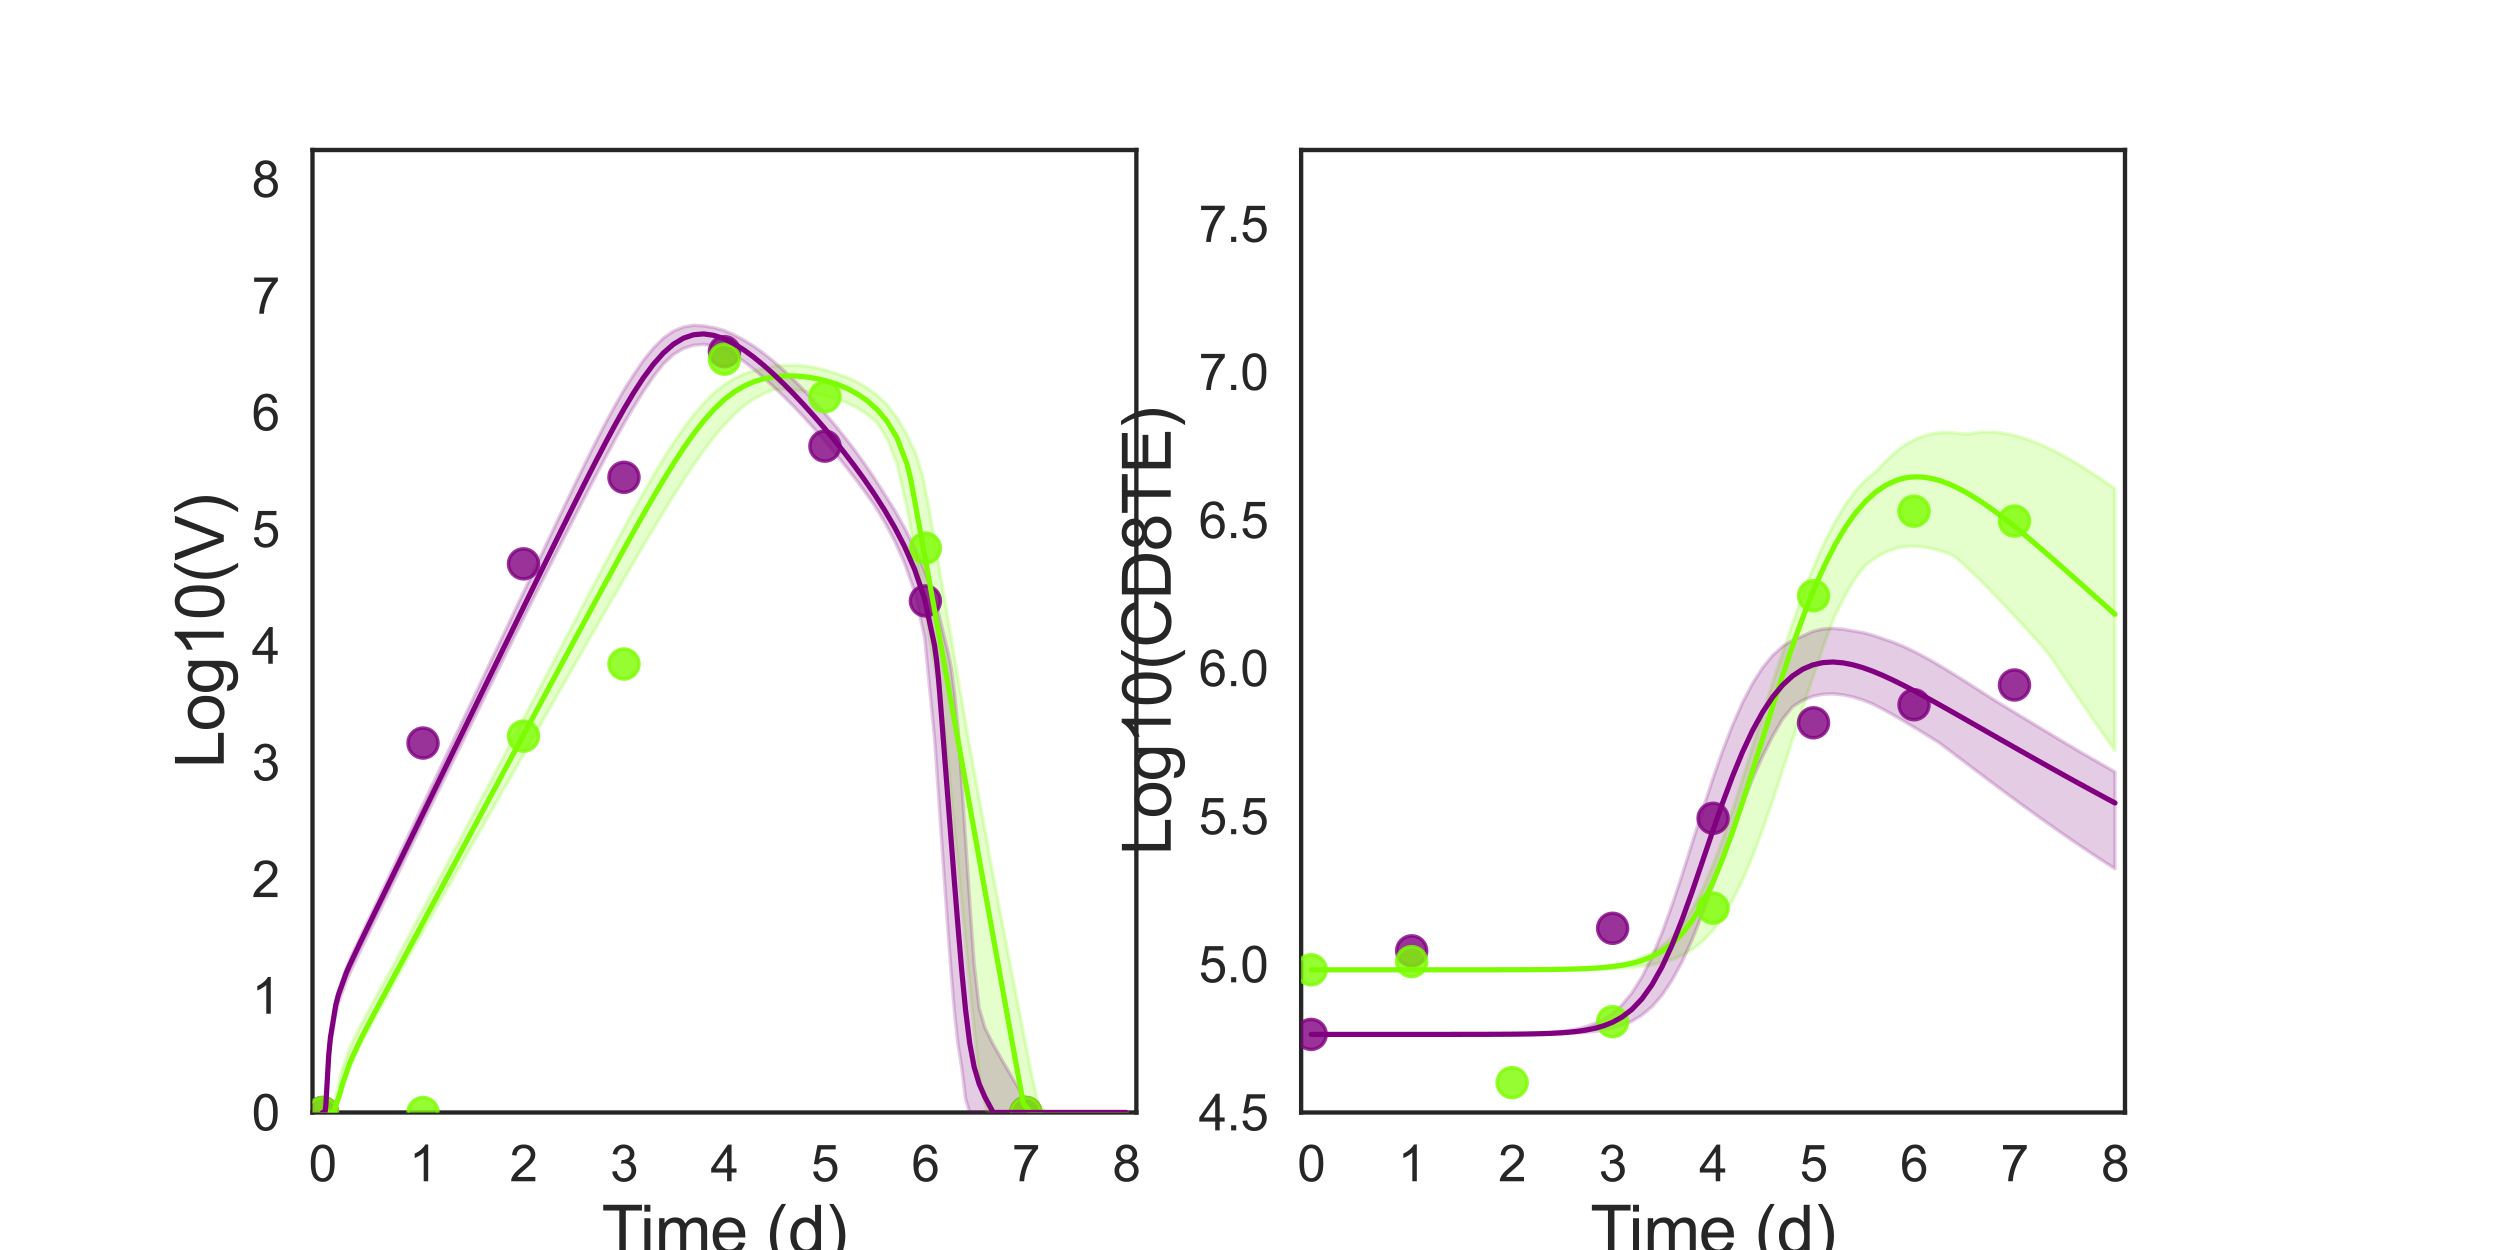 <?xml version="1.0" encoding="utf-8" standalone="no"?>
<!DOCTYPE svg PUBLIC "-//W3C//DTD SVG 1.1//EN"
  "http://www.w3.org/Graphics/SVG/1.1/DTD/svg11.dtd">
<svg xmlns:xlink="http://www.w3.org/1999/xlink" width="720pt" height="360pt" viewBox="0 0 720 360" xmlns="http://www.w3.org/2000/svg" version="1.1">
 <defs>
  <style type="text/css">*{stroke-linejoin: round; stroke-linecap: butt}</style>
 </defs>
 <g id="figure_1">
  <g id="patch_1">
   <path d="M 0 360 
L 720 360 
L 720 0 
L 0 0 
z
" style="fill: #ffffff"/>
  </g>
  <g id="axes_1">
   <g id="patch_2">
    <path d="M 90 320.4 
L 327.273 320.4 
L 327.273 43.2 
L 90 43.2 
z
" style="fill: #ffffff"/>
   </g>
   <g id="matplotlib.axis_1">
    <g id="xtick_1">
     <g id="text_1">
      <!-- 0 -->
      <g style="fill: #262626" transform="translate(88.89 340.207) scale(0.144 -0.144)">
       <defs>
        <path id="ArialMT-30" d="M 266 2259 
Q 266 3072 433 3567 
Q 600 4063 929 4331 
Q 1259 4600 1759 4600 
Q 2128 4600 2406 4451 
Q 2684 4303 2865 4023 
Q 3047 3744 3150 3342 
Q 3253 2941 3253 2259 
Q 3253 1453 3087 958 
Q 2922 463 2592 192 
Q 2263 -78 1759 -78 
Q 1097 -78 719 397 
Q 266 969 266 2259 
z
M 844 2259 
Q 844 1131 1108 757 
Q 1372 384 1759 384 
Q 2147 384 2411 759 
Q 2675 1134 2675 2259 
Q 2675 3391 2411 3762 
Q 2147 4134 1753 4134 
Q 1366 4134 1134 3806 
Q 844 3388 844 2259 
z
" transform="scale(0.016)"/>
       </defs>
       <use xlink:href="#ArialMT-30"/>
      </g>
     </g>
    </g>
    <g id="xtick_2">
     <g id="text_2">
      <!-- 1 -->
      <g style="fill: #262626" transform="translate(117.825 340.207) scale(0.144 -0.144)">
       <defs>
        <path id="ArialMT-31" d="M 2384 0 
L 1822 0 
L 1822 3584 
Q 1619 3391 1289 3197 
Q 959 3003 697 2906 
L 697 3450 
Q 1169 3672 1522 3987 
Q 1875 4303 2022 4600 
L 2384 4600 
L 2384 0 
z
" transform="scale(0.016)"/>
       </defs>
       <use xlink:href="#ArialMT-31"/>
      </g>
     </g>
    </g>
    <g id="xtick_3">
     <g id="text_3">
      <!-- 2 -->
      <g style="fill: #262626" transform="translate(146.761 340.207) scale(0.144 -0.144)">
       <defs>
        <path id="ArialMT-32" d="M 3222 541 
L 3222 0 
L 194 0 
Q 188 203 259 391 
Q 375 700 629 1000 
Q 884 1300 1366 1694 
Q 2113 2306 2375 2664 
Q 2638 3022 2638 3341 
Q 2638 3675 2398 3904 
Q 2159 4134 1775 4134 
Q 1369 4134 1125 3890 
Q 881 3647 878 3216 
L 300 3275 
Q 359 3922 746 4261 
Q 1134 4600 1788 4600 
Q 2447 4600 2831 4234 
Q 3216 3869 3216 3328 
Q 3216 3053 3103 2787 
Q 2991 2522 2730 2228 
Q 2469 1934 1863 1422 
Q 1356 997 1212 845 
Q 1069 694 975 541 
L 3222 541 
z
" transform="scale(0.016)"/>
       </defs>
       <use xlink:href="#ArialMT-32"/>
      </g>
     </g>
    </g>
    <g id="xtick_4">
     <g id="text_4">
      <!-- 3 -->
      <g style="fill: #262626" transform="translate(175.697 340.207) scale(0.144 -0.144)">
       <defs>
        <path id="ArialMT-33" d="M 269 1209 
L 831 1284 
Q 928 806 1161 595 
Q 1394 384 1728 384 
Q 2125 384 2398 659 
Q 2672 934 2672 1341 
Q 2672 1728 2419 1979 
Q 2166 2231 1775 2231 
Q 1616 2231 1378 2169 
L 1441 2663 
Q 1497 2656 1531 2656 
Q 1891 2656 2178 2843 
Q 2466 3031 2466 3422 
Q 2466 3731 2256 3934 
Q 2047 4138 1716 4138 
Q 1388 4138 1169 3931 
Q 950 3725 888 3313 
L 325 3413 
Q 428 3978 793 4289 
Q 1159 4600 1703 4600 
Q 2078 4600 2393 4439 
Q 2709 4278 2876 4000 
Q 3044 3722 3044 3409 
Q 3044 3113 2884 2869 
Q 2725 2625 2413 2481 
Q 2819 2388 3044 2092 
Q 3269 1797 3269 1353 
Q 3269 753 2831 336 
Q 2394 -81 1725 -81 
Q 1122 -81 723 278 
Q 325 638 269 1209 
z
" transform="scale(0.016)"/>
       </defs>
       <use xlink:href="#ArialMT-33"/>
      </g>
     </g>
    </g>
    <g id="xtick_5">
     <g id="text_5">
      <!-- 4 -->
      <g style="fill: #262626" transform="translate(204.632 340.207) scale(0.144 -0.144)">
       <defs>
        <path id="ArialMT-34" d="M 2069 0 
L 2069 1097 
L 81 1097 
L 81 1613 
L 2172 4581 
L 2631 4581 
L 2631 1613 
L 3250 1613 
L 3250 1097 
L 2631 1097 
L 2631 0 
L 2069 0 
z
M 2069 1613 
L 2069 3678 
L 634 1613 
L 2069 1613 
z
" transform="scale(0.016)"/>
       </defs>
       <use xlink:href="#ArialMT-34"/>
      </g>
     </g>
    </g>
    <g id="xtick_6">
     <g id="text_6">
      <!-- 5 -->
      <g style="fill: #262626" transform="translate(233.568 340.207) scale(0.144 -0.144)">
       <defs>
        <path id="ArialMT-35" d="M 266 1200 
L 856 1250 
Q 922 819 1161 601 
Q 1400 384 1738 384 
Q 2144 384 2425 690 
Q 2706 997 2706 1503 
Q 2706 1984 2436 2262 
Q 2166 2541 1728 2541 
Q 1456 2541 1237 2417 
Q 1019 2294 894 2097 
L 366 2166 
L 809 4519 
L 3088 4519 
L 3088 3981 
L 1259 3981 
L 1013 2750 
Q 1425 3038 1878 3038 
Q 2478 3038 2890 2622 
Q 3303 2206 3303 1553 
Q 3303 931 2941 478 
Q 2500 -78 1738 -78 
Q 1113 -78 717 272 
Q 322 622 266 1200 
z
" transform="scale(0.016)"/>
       </defs>
       <use xlink:href="#ArialMT-35"/>
      </g>
     </g>
    </g>
    <g id="xtick_7">
     <g id="text_7">
      <!-- 6 -->
      <g style="fill: #262626" transform="translate(262.504 340.207) scale(0.144 -0.144)">
       <defs>
        <path id="ArialMT-36" d="M 3184 3459 
L 2625 3416 
Q 2550 3747 2413 3897 
Q 2184 4138 1850 4138 
Q 1581 4138 1378 3988 
Q 1113 3794 959 3422 
Q 806 3050 800 2363 
Q 1003 2672 1297 2822 
Q 1591 2972 1913 2972 
Q 2475 2972 2870 2558 
Q 3266 2144 3266 1488 
Q 3266 1056 3080 686 
Q 2894 316 2569 119 
Q 2244 -78 1831 -78 
Q 1128 -78 684 439 
Q 241 956 241 2144 
Q 241 3472 731 4075 
Q 1159 4600 1884 4600 
Q 2425 4600 2770 4297 
Q 3116 3994 3184 3459 
z
M 888 1484 
Q 888 1194 1011 928 
Q 1134 663 1356 523 
Q 1578 384 1822 384 
Q 2178 384 2434 671 
Q 2691 959 2691 1453 
Q 2691 1928 2437 2201 
Q 2184 2475 1800 2475 
Q 1419 2475 1153 2201 
Q 888 1928 888 1484 
z
" transform="scale(0.016)"/>
       </defs>
       <use xlink:href="#ArialMT-36"/>
      </g>
     </g>
    </g>
    <g id="xtick_8">
     <g id="text_8">
      <!-- 7 -->
      <g style="fill: #262626" transform="translate(291.44 340.207) scale(0.144 -0.144)">
       <defs>
        <path id="ArialMT-37" d="M 303 3981 
L 303 4522 
L 3269 4522 
L 3269 4084 
Q 2831 3619 2401 2847 
Q 1972 2075 1738 1259 
Q 1569 684 1522 0 
L 944 0 
Q 953 541 1156 1306 
Q 1359 2072 1739 2783 
Q 2119 3494 2547 3981 
L 303 3981 
z
" transform="scale(0.016)"/>
       </defs>
       <use xlink:href="#ArialMT-37"/>
      </g>
     </g>
    </g>
    <g id="xtick_9">
     <g id="text_9">
      <!-- 8 -->
      <g style="fill: #262626" transform="translate(320.375 340.207) scale(0.144 -0.144)">
       <defs>
        <path id="ArialMT-38" d="M 1131 2484 
Q 781 2613 612 2850 
Q 444 3088 444 3419 
Q 444 3919 803 4259 
Q 1163 4600 1759 4600 
Q 2359 4600 2725 4251 
Q 3091 3903 3091 3403 
Q 3091 3084 2923 2848 
Q 2756 2613 2416 2484 
Q 2838 2347 3058 2040 
Q 3278 1734 3278 1309 
Q 3278 722 2862 322 
Q 2447 -78 1769 -78 
Q 1091 -78 675 323 
Q 259 725 259 1325 
Q 259 1772 486 2073 
Q 713 2375 1131 2484 
z
M 1019 3438 
Q 1019 3113 1228 2906 
Q 1438 2700 1772 2700 
Q 2097 2700 2305 2904 
Q 2513 3109 2513 3406 
Q 2513 3716 2298 3927 
Q 2084 4138 1766 4138 
Q 1444 4138 1231 3931 
Q 1019 3725 1019 3438 
z
M 838 1322 
Q 838 1081 952 856 
Q 1066 631 1291 507 
Q 1516 384 1775 384 
Q 2178 384 2440 643 
Q 2703 903 2703 1303 
Q 2703 1709 2433 1975 
Q 2163 2241 1756 2241 
Q 1359 2241 1098 1978 
Q 838 1716 838 1322 
z
" transform="scale(0.016)"/>
       </defs>
       <use xlink:href="#ArialMT-38"/>
      </g>
     </g>
    </g>
    <g id="text_10">
     <!-- Time (d) -->
     <g style="fill: #262626" transform="translate(173.266 361.046) scale(0.192 -0.192)">
      <defs>
       <path id="ArialMT-54" d="M 1659 0 
L 1659 4041 
L 150 4041 
L 150 4581 
L 3781 4581 
L 3781 4041 
L 2266 4041 
L 2266 0 
L 1659 0 
z
" transform="scale(0.016)"/>
       <path id="ArialMT-69" d="M 425 3934 
L 425 4581 
L 988 4581 
L 988 3934 
L 425 3934 
z
M 425 0 
L 425 3319 
L 988 3319 
L 988 0 
L 425 0 
z
" transform="scale(0.016)"/>
       <path id="ArialMT-6d" d="M 422 0 
L 422 3319 
L 925 3319 
L 925 2853 
Q 1081 3097 1340 3245 
Q 1600 3394 1931 3394 
Q 2300 3394 2536 3241 
Q 2772 3088 2869 2813 
Q 3263 3394 3894 3394 
Q 4388 3394 4653 3120 
Q 4919 2847 4919 2278 
L 4919 0 
L 4359 0 
L 4359 2091 
Q 4359 2428 4304 2576 
Q 4250 2725 4106 2815 
Q 3963 2906 3769 2906 
Q 3419 2906 3187 2673 
Q 2956 2441 2956 1928 
L 2956 0 
L 2394 0 
L 2394 2156 
Q 2394 2531 2256 2718 
Q 2119 2906 1806 2906 
Q 1569 2906 1367 2781 
Q 1166 2656 1075 2415 
Q 984 2175 984 1722 
L 984 0 
L 422 0 
z
" transform="scale(0.016)"/>
       <path id="ArialMT-65" d="M 2694 1069 
L 3275 997 
Q 3138 488 2766 206 
Q 2394 -75 1816 -75 
Q 1088 -75 661 373 
Q 234 822 234 1631 
Q 234 2469 665 2931 
Q 1097 3394 1784 3394 
Q 2450 3394 2872 2941 
Q 3294 2488 3294 1666 
Q 3294 1616 3291 1516 
L 816 1516 
Q 847 969 1125 678 
Q 1403 388 1819 388 
Q 2128 388 2347 550 
Q 2566 713 2694 1069 
z
M 847 1978 
L 2700 1978 
Q 2663 2397 2488 2606 
Q 2219 2931 1791 2931 
Q 1403 2931 1139 2672 
Q 875 2413 847 1978 
z
" transform="scale(0.016)"/>
       <path id="ArialMT-20" transform="scale(0.016)"/>
       <path id="ArialMT-28" d="M 1497 -1347 
Q 1031 -759 709 28 
Q 388 816 388 1659 
Q 388 2403 628 3084 
Q 909 3875 1497 4659 
L 1900 4659 
Q 1522 4009 1400 3731 
Q 1209 3300 1100 2831 
Q 966 2247 966 1656 
Q 966 153 1900 -1347 
L 1497 -1347 
z
" transform="scale(0.016)"/>
       <path id="ArialMT-64" d="M 2575 0 
L 2575 419 
Q 2259 -75 1647 -75 
Q 1250 -75 917 144 
Q 584 363 401 755 
Q 219 1147 219 1656 
Q 219 2153 384 2558 
Q 550 2963 881 3178 
Q 1213 3394 1622 3394 
Q 1922 3394 2156 3267 
Q 2391 3141 2538 2938 
L 2538 4581 
L 3097 4581 
L 3097 0 
L 2575 0 
z
M 797 1656 
Q 797 1019 1065 703 
Q 1334 388 1700 388 
Q 2069 388 2326 689 
Q 2584 991 2584 1609 
Q 2584 2291 2321 2609 
Q 2059 2928 1675 2928 
Q 1300 2928 1048 2622 
Q 797 2316 797 1656 
z
" transform="scale(0.016)"/>
       <path id="ArialMT-29" d="M 791 -1347 
L 388 -1347 
Q 1322 153 1322 1656 
Q 1322 2244 1188 2822 
Q 1081 3291 891 3722 
Q 769 4003 388 4659 
L 791 4659 
Q 1378 3875 1659 3084 
Q 1900 2403 1900 1659 
Q 1900 816 1576 28 
Q 1253 -759 791 -1347 
z
" transform="scale(0.016)"/>
      </defs>
      <use xlink:href="#ArialMT-54"/>
      <use xlink:href="#ArialMT-69" x="57.334"/>
      <use xlink:href="#ArialMT-6d" x="79.551"/>
      <use xlink:href="#ArialMT-65" x="162.852"/>
      <use xlink:href="#ArialMT-20" x="218.467"/>
      <use xlink:href="#ArialMT-28" x="246.25"/>
      <use xlink:href="#ArialMT-64" x="279.551"/>
      <use xlink:href="#ArialMT-29" x="335.166"/>
     </g>
    </g>
   </g>
   <g id="matplotlib.axis_2">
    <g id="ytick_1">
     <g id="text_11">
      <!-- 0 -->
      <g style="fill: #262626" transform="translate(72.492 325.554) scale(0.144 -0.144)">
       <use xlink:href="#ArialMT-30"/>
      </g>
     </g>
    </g>
    <g id="ytick_2">
     <g id="text_12">
      <!-- 1 -->
      <g style="fill: #262626" transform="translate(72.492 291.954) scale(0.144 -0.144)">
       <use xlink:href="#ArialMT-31"/>
      </g>
     </g>
    </g>
    <g id="ytick_3">
     <g id="text_13">
      <!-- 2 -->
      <g style="fill: #262626" transform="translate(72.492 258.354) scale(0.144 -0.144)">
       <use xlink:href="#ArialMT-32"/>
      </g>
     </g>
    </g>
    <g id="ytick_4">
     <g id="text_14">
      <!-- 3 -->
      <g style="fill: #262626" transform="translate(72.492 224.754) scale(0.144 -0.144)">
       <use xlink:href="#ArialMT-33"/>
      </g>
     </g>
    </g>
    <g id="ytick_5">
     <g id="text_15">
      <!-- 4 -->
      <g style="fill: #262626" transform="translate(72.492 191.154) scale(0.144 -0.144)">
       <use xlink:href="#ArialMT-34"/>
      </g>
     </g>
    </g>
    <g id="ytick_6">
     <g id="text_16">
      <!-- 5 -->
      <g style="fill: #262626" transform="translate(72.492 157.554) scale(0.144 -0.144)">
       <use xlink:href="#ArialMT-35"/>
      </g>
     </g>
    </g>
    <g id="ytick_7">
     <g id="text_17">
      <!-- 6 -->
      <g style="fill: #262626" transform="translate(72.492 123.954) scale(0.144 -0.144)">
       <use xlink:href="#ArialMT-36"/>
      </g>
     </g>
    </g>
    <g id="ytick_8">
     <g id="text_18">
      <!-- 7 -->
      <g style="fill: #262626" transform="translate(72.492 90.354) scale(0.144 -0.144)">
       <use xlink:href="#ArialMT-37"/>
      </g>
     </g>
    </g>
    <g id="ytick_9">
     <g id="text_19">
      <!-- 8 -->
      <g style="fill: #262626" transform="translate(72.492 56.754) scale(0.144 -0.144)">
       <use xlink:href="#ArialMT-38"/>
      </g>
     </g>
    </g>
    <g id="text_20">
     <!-- Log10(V) -->
     <g style="fill: #262626" transform="translate(64.451 221.289) rotate(-90) scale(0.192 -0.192)">
      <defs>
       <path id="ArialMT-4c" d="M 469 0 
L 469 4581 
L 1075 4581 
L 1075 541 
L 3331 541 
L 3331 0 
L 469 0 
z
" transform="scale(0.016)"/>
       <path id="ArialMT-6f" d="M 213 1659 
Q 213 2581 725 3025 
Q 1153 3394 1769 3394 
Q 2453 3394 2887 2945 
Q 3322 2497 3322 1706 
Q 3322 1066 3130 698 
Q 2938 331 2570 128 
Q 2203 -75 1769 -75 
Q 1072 -75 642 372 
Q 213 819 213 1659 
z
M 791 1659 
Q 791 1022 1069 705 
Q 1347 388 1769 388 
Q 2188 388 2466 706 
Q 2744 1025 2744 1678 
Q 2744 2294 2464 2611 
Q 2184 2928 1769 2928 
Q 1347 2928 1069 2612 
Q 791 2297 791 1659 
z
" transform="scale(0.016)"/>
       <path id="ArialMT-67" d="M 319 -275 
L 866 -356 
Q 900 -609 1056 -725 
Q 1266 -881 1628 -881 
Q 2019 -881 2231 -725 
Q 2444 -569 2519 -288 
Q 2563 -116 2559 434 
Q 2191 0 1641 0 
Q 956 0 581 494 
Q 206 988 206 1678 
Q 206 2153 378 2554 
Q 550 2956 876 3175 
Q 1203 3394 1644 3394 
Q 2231 3394 2613 2919 
L 2613 3319 
L 3131 3319 
L 3131 450 
Q 3131 -325 2973 -648 
Q 2816 -972 2473 -1159 
Q 2131 -1347 1631 -1347 
Q 1038 -1347 672 -1080 
Q 306 -813 319 -275 
z
M 784 1719 
Q 784 1066 1043 766 
Q 1303 466 1694 466 
Q 2081 466 2343 764 
Q 2606 1063 2606 1700 
Q 2606 2309 2336 2618 
Q 2066 2928 1684 2928 
Q 1309 2928 1046 2623 
Q 784 2319 784 1719 
z
" transform="scale(0.016)"/>
       <path id="ArialMT-56" d="M 1803 0 
L 28 4581 
L 684 4581 
L 1875 1253 
Q 2019 853 2116 503 
Q 2222 878 2363 1253 
L 3600 4581 
L 4219 4581 
L 2425 0 
L 1803 0 
z
" transform="scale(0.016)"/>
      </defs>
      <use xlink:href="#ArialMT-4c"/>
      <use xlink:href="#ArialMT-6f" x="55.615"/>
      <use xlink:href="#ArialMT-67" x="111.23"/>
      <use xlink:href="#ArialMT-31" x="166.846"/>
      <use xlink:href="#ArialMT-30" x="222.461"/>
      <use xlink:href="#ArialMT-28" x="278.076"/>
      <use xlink:href="#ArialMT-56" x="311.377"/>
      <use xlink:href="#ArialMT-29" x="378.076"/>
     </g>
    </g>
   </g>
   <g id="patch_3">
    <path d="M 90 320.4 
L 90 43.2 
" style="fill: none; stroke: #262626; stroke-width: 1.25; stroke-linejoin: miter; stroke-linecap: square"/>
   </g>
   <g id="patch_4">
    <path d="M 327.273 320.4 
L 327.273 43.2 
" style="fill: none; stroke: #262626; stroke-width: 1.25; stroke-linejoin: miter; stroke-linecap: square"/>
   </g>
   <g id="patch_5">
    <path d="M 90 320.4 
L 327.273 320.4 
" style="fill: none; stroke: #262626; stroke-width: 1.25; stroke-linejoin: miter; stroke-linecap: square"/>
   </g>
   <g id="patch_6">
    <path d="M 90 43.2 
L 327.273 43.2 
" style="fill: none; stroke: #262626; stroke-width: 1.25; stroke-linejoin: miter; stroke-linecap: square"/>
   </g>
   <g id="PolyCollection_1">
    <defs>
     <path id="mf3a6fc87d4" d="M 92.894 -39.6 
L 92.894 -39.6 
L 92.894 -39.6 
L 92.899 -39.6 
L 92.947 -39.6 
L 93.221 -39.6 
L 93.377 -39.6 
L 93.998 -39.6 
L 94.311 -39.6 
L 95.502 -39.6 
L 96.019 -39.6 
L 97.92 -43.984 
L 98.634 -46.488 
L 100.635 -52.178 
L 101.566 -54.435 
L 103.823 -59.085 
L 104.967 -61.298 
L 107.403 -65.794 
L 108.744 -68.235 
L 111.288 -72.842 
L 112.781 -75.542 
L 115.674 -80.776 
L 117.241 -83.612 
L 120.135 -88.804 
L 121.856 -91.829 
L 124.75 -96.922 
L 126.612 -100.194 
L 129.505 -105.287 
L 131.499 -108.792 
L 134.393 -113.884 
L 136.503 -117.593 
L 139.396 -122.683 
L 141.604 -126.564 
L 144.498 -131.647 
L 146.788 -135.671 
L 149.681 -140.754 
L 152.04 -144.898 
L 154.415 -149.068 
L 157.027 -153.654 
L 159.652 -158.261 
L 162.428 -163.128 
L 165.213 -168.007 
L 168.093 -173.045 
L 170.983 -178.094 
L 173.876 -183.137 
L 176.77 -188.165 
L 179.663 -193.172 
L 182.557 -198.148 
L 185.451 -203.082 
L 188.344 -207.957 
L 191.238 -212.753 
L 194.131 -217.438 
L 197.025 -221.977 
L 199.918 -226.323 
L 202.812 -230.42 
L 205.706 -234.208 
L 208.599 -237.625 
L 211.493 -240.616 
L 214.386 -243.141 
L 217.28 -245.18 
L 220.173 -246.739 
L 223.067 -247.845 
L 225.961 -247.846 
L 228.519 -247.661 
L 231.078 -247.359 
L 233.32 -247 
L 235.681 -246.536 
L 238.042 -245.972 
L 240.935 -245.117 
L 243.829 -244.036 
L 246.723 -242.576 
L 249.616 -240.757 
L 252.51 -238.39 
L 255.403 -233.794 
L 258.297 -226.385 
L 261.19 -213.793 
L 261.769 -210.657 
L 262.348 -207.515 
L 262.464 -206.887 
L 262.57 -206.311 
L 262.643 -205.915 
L 262.667 -205.781 
L 262.691 -205.65 
L 262.721 -205.489 
L 262.739 -205.389 
L 262.778 -205.177 
L 262.808 -205.014 
L 262.944 -204.276 
L 263.141 -203.205 
L 263.633 -200.414 
L 264.645 -194.521 
L 265.658 -188.617 
L 267.147 -179.894 
L 268.636 -171.17 
L 270.409 -160.733 
L 272.199 -148.906 
L 274.167 -128.938 
L 276.135 -108.958 
L 278.155 -88.286 
L 280.179 -67.72 
L 282.231 -48.175 
L 284.287 -39.6 
L 286.359 -39.6 
L 288.435 -39.6 
L 290.522 -39.6 
L 292.614 -39.6 
L 294.72 -39.6 
L 296.844 -39.6 
L 299.006 -39.6 
L 301.18 -39.6 
L 303.514 -39.6 
L 306.02 -39.6 
L 308.804 -39.6 
L 311.589 -39.6 
L 314.483 -39.6 
L 317.376 -39.6 
L 320.27 -39.6 
L 323.163 -39.6 
L 324.379 -39.6 
L 324.379 -39.6 
L 324.379 -39.6 
L 323.163 -39.6 
L 320.27 -39.6 
L 317.376 -39.6 
L 314.483 -39.6 
L 311.589 -39.6 
L 308.804 -39.6 
L 306.02 -39.6 
L 303.514 -39.6 
L 301.18 -39.6 
L 299.006 -42.097 
L 296.844 -51.888 
L 294.72 -62.784 
L 292.614 -73.657 
L 290.522 -84.505 
L 288.435 -95.346 
L 286.359 -106.215 
L 284.287 -117.551 
L 282.231 -128.797 
L 280.179 -140.027 
L 278.155 -151.558 
L 276.135 -163.495 
L 274.167 -175.069 
L 272.199 -186.62 
L 270.409 -197.075 
L 268.636 -207.385 
L 267.147 -216.002 
L 265.658 -223.338 
L 264.645 -226.631 
L 263.633 -229.676 
L 263.141 -230.679 
L 262.944 -231.08 
L 262.808 -231.356 
L 262.778 -231.417 
L 262.739 -231.497 
L 262.721 -231.534 
L 262.691 -231.594 
L 262.667 -231.643 
L 262.643 -231.694 
L 262.57 -231.842 
L 262.464 -232.058 
L 262.348 -232.294 
L 261.769 -233.473 
L 261.19 -234.804 
L 258.297 -239.858 
L 255.403 -243.526 
L 252.51 -246.237 
L 249.616 -248.37 
L 246.723 -250.044 
L 243.829 -251.361 
L 240.935 -252.395 
L 238.042 -253.35 
L 235.681 -253.956 
L 233.32 -254.411 
L 231.078 -254.677 
L 228.519 -254.831 
L 225.961 -254.806 
L 223.067 -254.539 
L 220.173 -253.973 
L 217.28 -253.273 
L 214.386 -252.359 
L 211.493 -251.032 
L 208.599 -249.231 
L 205.706 -246.908 
L 202.812 -244.049 
L 199.918 -240.695 
L 197.025 -236.911 
L 194.131 -232.705 
L 191.238 -228.178 
L 188.344 -223.379 
L 185.451 -218.356 
L 182.557 -213.166 
L 179.663 -207.857 
L 176.77 -202.464 
L 173.876 -197.013 
L 170.983 -191.521 
L 168.093 -186.015 
L 165.213 -180.528 
L 162.428 -175.212 
L 159.652 -169.906 
L 157.027 -164.899 
L 154.415 -159.942 
L 152.04 -155.434 
L 149.681 -150.955 
L 146.788 -145.457 
L 144.498 -141.107 
L 141.604 -135.607 
L 139.396 -131.411 
L 136.503 -125.91 
L 134.393 -121.898 
L 131.499 -116.395 
L 129.505 -112.607 
L 126.612 -107.171 
L 124.75 -103.673 
L 121.856 -98.236 
L 120.135 -95.001 
L 117.241 -89.565 
L 115.674 -86.62 
L 112.781 -81.186 
L 111.288 -78.381 
L 108.744 -73.724 
L 107.403 -71.271 
L 104.967 -66.784 
L 103.823 -64.65 
L 101.566 -60.088 
L 100.635 -57.97 
L 98.634 -52.364 
L 97.92 -49.79 
L 96.019 -40.825 
L 95.502 -39.602 
L 94.311 -39.6 
L 93.998 -39.6 
L 93.377 -39.6 
L 93.221 -39.6 
L 92.947 -39.6 
L 92.899 -39.6 
L 92.894 -39.6 
L 92.894 -39.6 
z
" style="stroke: #7cfc00; stroke-opacity: 0.2"/>
    </defs>
    <g clip-path="url(#pd1012a9bdb)">
     <use xlink:href="#mf3a6fc87d4" x="0" y="360" style="fill: #7cfc00; fill-opacity: 0.2; stroke: #7cfc00; stroke-opacity: 0.2"/>
    </g>
   </g>
   <g id="PolyCollection_2">
    <defs>
     <path id="m2c6a7225fd" d="M 92.894 -39.6 
L 92.894 -39.6 
L 92.894 -39.6 
L 92.897 -39.6 
L 92.929 -39.6 
L 93.092 -39.6 
L 93.197 -39.6 
L 93.595 -39.6 
L 93.84 -40.097 
L 94.667 -53.551 
L 95.165 -58.932 
L 96.687 -68.26 
L 97.484 -71.194 
L 99.775 -77.481 
L 100.861 -79.926 
L 103.754 -86.067 
L 105.055 -88.75 
L 107.948 -94.706 
L 109.348 -97.573 
L 112.242 -103.515 
L 113.745 -106.591 
L 116.638 -112.532 
L 118.28 -115.893 
L 121.174 -121.834 
L 122.907 -125.356 
L 125.801 -131.237 
L 127.608 -134.899 
L 130.501 -140.78 
L 132.371 -144.568 
L 135.264 -150.448 
L 137.185 -154.34 
L 140.079 -160.22 
L 142.043 -164.198 
L 144.937 -170.075 
L 146.937 -174.125 
L 149.831 -179.996 
L 151.863 -184.106 
L 154.757 -189.883 
L 156.821 -193.982 
L 159.714 -199.723 
L 161.813 -203.874 
L 164.707 -209.577 
L 166.855 -213.787 
L 169.749 -219.413 
L 171.978 -223.701 
L 174.872 -229.177 
L 177.236 -233.545 
L 179.695 -237.956 
L 182.417 -242.631 
L 185.263 -247.213 
L 188.156 -251.454 
L 191.05 -255.168 
L 193.943 -257.893 
L 196.837 -259.613 
L 199.73 -260.57 
L 202.624 -260.811 
L 205.518 -260.416 
L 208.411 -259.476 
L 211.305 -257.935 
L 214.198 -255.91 
L 217.092 -253.639 
L 219.985 -251.168 
L 222.879 -248.531 
L 225.773 -245.755 
L 228.666 -242.858 
L 231.56 -239.79 
L 234.453 -236.571 
L 237.347 -233.238 
L 240.24 -229.787 
L 243.134 -226.211 
L 246.028 -222.492 
L 248.921 -218.605 
L 251.815 -214.513 
L 254.708 -209.78 
L 257.602 -204.309 
L 260.495 -197.885 
L 263.389 -189.654 
L 266.283 -176.523 
L 269.176 -147.112 
L 269.755 -138.748 
L 270.265 -131.388 
L 270.464 -128.499 
L 270.469 -128.423 
L 270.522 -127.665 
L 270.585 -126.749 
L 270.662 -125.622 
L 270.74 -124.494 
L 270.874 -122.547 
L 271.157 -118.435 
L 271.711 -110.468 
L 272.316 -101.856 
L 273.132 -90.484 
L 273.948 -79.694 
L 274.92 -68.221 
L 275.909 -59.198 
L 277.003 -52.417 
L 278.096 -43.51 
L 279.278 -39.6 
L 280.541 -39.6 
L 282.018 -39.6 
L 283.696 -39.6 
L 286.05 -39.6 
L 288.458 -39.6 
L 291.289 -39.6 
L 294.121 -39.6 
L 297.015 -39.6 
L 299.909 -39.6 
L 302.802 -39.6 
L 305.696 -39.6 
L 308.589 -39.6 
L 311.483 -39.6 
L 314.376 -39.6 
L 317.27 -39.6 
L 320.164 -39.6 
L 323.057 -39.6 
L 324.379 -39.6 
L 324.379 -39.6 
L 324.379 -39.6 
L 323.057 -39.6 
L 320.164 -39.6 
L 317.27 -39.6 
L 314.376 -39.6 
L 311.483 -39.6 
L 308.589 -39.6 
L 305.696 -39.6 
L 302.802 -39.6 
L 299.909 -39.6 
L 297.015 -40.918 
L 294.121 -45.198 
L 291.289 -50.056 
L 288.458 -54.936 
L 286.05 -59.163 
L 283.696 -63.929 
L 282.018 -69.602 
L 280.541 -82.52 
L 279.278 -100.248 
L 278.096 -117.981 
L 277.003 -134.281 
L 275.909 -150.347 
L 274.92 -160.293 
L 273.948 -167.719 
L 273.132 -171.839 
L 272.316 -175.103 
L 271.711 -177.654 
L 271.157 -179.933 
L 270.874 -181.097 
L 270.74 -181.648 
L 270.662 -181.967 
L 270.585 -182.286 
L 270.522 -182.545 
L 270.469 -182.759 
L 270.464 -182.781 
L 270.265 -183.6 
L 269.755 -185.697 
L 269.176 -187.787 
L 266.283 -195.616 
L 263.389 -202.214 
L 260.495 -208.056 
L 257.602 -213.16 
L 254.708 -217.781 
L 251.815 -222.298 
L 248.921 -226.545 
L 246.028 -230.521 
L 243.134 -234.277 
L 240.24 -237.846 
L 237.347 -241.249 
L 234.453 -244.495 
L 231.56 -247.587 
L 228.666 -250.521 
L 225.773 -253.283 
L 222.879 -255.856 
L 219.985 -258.209 
L 217.092 -260.305 
L 214.198 -262.091 
L 211.305 -263.623 
L 208.411 -264.886 
L 205.518 -265.652 
L 202.624 -266.151 
L 199.73 -266.325 
L 196.837 -265.833 
L 193.943 -264.648 
L 191.05 -262.629 
L 188.156 -259.719 
L 185.263 -256.151 
L 182.417 -251.978 
L 179.695 -247.675 
L 177.236 -243.4 
L 174.872 -239.071 
L 171.978 -233.48 
L 169.749 -229.057 
L 166.855 -223.163 
L 164.707 -218.731 
L 161.813 -212.687 
L 159.714 -208.276 
L 156.821 -202.157 
L 154.757 -197.812 
L 151.863 -191.724 
L 149.831 -187.45 
L 146.937 -181.346 
L 144.937 -177.132 
L 142.043 -171.021 
L 140.079 -166.881 
L 137.185 -160.765 
L 135.264 -156.715 
L 132.371 -150.597 
L 130.501 -146.656 
L 127.608 -140.536 
L 125.801 -136.728 
L 122.907 -130.607 
L 121.174 -126.954 
L 118.28 -120.832 
L 116.638 -117.374 
L 113.745 -111.251 
L 112.242 -108.087 
L 109.348 -101.965 
L 107.948 -99.017 
L 105.055 -92.889 
L 103.754 -90.133 
L 100.861 -83.808 
L 99.775 -81.22 
L 97.484 -74.574 
L 96.687 -71.306 
L 95.165 -61.758 
L 94.667 -56.321 
L 93.84 -42.212 
L 93.595 -39.678 
L 93.197 -39.6 
L 93.092 -39.6 
L 92.929 -39.6 
L 92.897 -39.6 
L 92.894 -39.6 
L 92.894 -39.6 
z
" style="stroke: #800080; stroke-opacity: 0.2"/>
    </defs>
    <g clip-path="url(#pd1012a9bdb)">
     <use xlink:href="#m2c6a7225fd" x="0" y="360" style="fill: #800080; fill-opacity: 0.2; stroke: #800080; stroke-opacity: 0.2"/>
    </g>
   </g>
   <g id="PathCollection_1">
    <defs>
     <path id="m314e7688d6" d="M 0 4.33 
C 1.148 4.33 2.25 3.874 3.062 3.062 
C 3.874 2.25 4.33 1.148 4.33 0 
C 4.33 -1.148 3.874 -2.25 3.062 -3.062 
C 2.25 -3.874 1.148 -4.33 0 -4.33 
C -1.148 -4.33 -2.25 -3.874 -3.062 -3.062 
C -3.874 -2.25 -4.33 -1.148 -4.33 0 
C -4.33 1.148 -3.874 2.25 -3.062 3.062 
C -2.25 3.874 -1.148 4.33 0 4.33 
z
" style="stroke: #800080; stroke-opacity: 0.8"/>
    </defs>
    <g clip-path="url(#pd1012a9bdb)">
     <use xlink:href="#m314e7688d6" x="92.894" y="320.4" style="fill: #800080; fill-opacity: 0.8; stroke: #800080; stroke-opacity: 0.8"/>
     <use xlink:href="#m314e7688d6" x="121.829" y="213.998" style="fill: #800080; fill-opacity: 0.8; stroke: #800080; stroke-opacity: 0.8"/>
     <use xlink:href="#m314e7688d6" x="150.765" y="162.384" style="fill: #800080; fill-opacity: 0.8; stroke: #800080; stroke-opacity: 0.8"/>
     <use xlink:href="#m314e7688d6" x="179.701" y="137.461" style="fill: #800080; fill-opacity: 0.8; stroke: #800080; stroke-opacity: 0.8"/>
     <use xlink:href="#m314e7688d6" x="208.636" y="101.271" style="fill: #800080; fill-opacity: 0.8; stroke: #800080; stroke-opacity: 0.8"/>
     <use xlink:href="#m314e7688d6" x="237.572" y="128.486" style="fill: #800080; fill-opacity: 0.8; stroke: #800080; stroke-opacity: 0.8"/>
     <use xlink:href="#m314e7688d6" x="266.508" y="173.068" style="fill: #800080; fill-opacity: 0.8; stroke: #800080; stroke-opacity: 0.8"/>
     <use xlink:href="#m314e7688d6" x="295.443" y="320.4" style="fill: #800080; fill-opacity: 0.8; stroke: #800080; stroke-opacity: 0.8"/>
    </g>
   </g>
   <g id="PathCollection_2">
    <defs>
     <path id="md709b52cee" d="M 0 4.33 
C 1.148 4.33 2.25 3.874 3.062 3.062 
C 3.874 2.25 4.33 1.148 4.33 0 
C 4.33 -1.148 3.874 -2.25 3.062 -3.062 
C 2.25 -3.874 1.148 -4.33 0 -4.33 
C -1.148 -4.33 -2.25 -3.874 -3.062 -3.062 
C -3.874 -2.25 -4.33 -1.148 -4.33 0 
C -4.33 1.148 -3.874 2.25 -3.062 3.062 
C -2.25 3.874 -1.148 4.33 0 4.33 
z
" style="stroke: #7cfc00; stroke-opacity: 0.8"/>
    </defs>
    <g clip-path="url(#pd1012a9bdb)">
     <use xlink:href="#md709b52cee" x="92.894" y="320.4" style="fill: #7cfc00; fill-opacity: 0.8; stroke: #7cfc00; stroke-opacity: 0.8"/>
     <use xlink:href="#md709b52cee" x="121.829" y="320.4" style="fill: #7cfc00; fill-opacity: 0.8; stroke: #7cfc00; stroke-opacity: 0.8"/>
     <use xlink:href="#md709b52cee" x="150.765" y="212.004" style="fill: #7cfc00; fill-opacity: 0.8; stroke: #7cfc00; stroke-opacity: 0.8"/>
     <use xlink:href="#md709b52cee" x="179.701" y="191.234" style="fill: #7cfc00; fill-opacity: 0.8; stroke: #7cfc00; stroke-opacity: 0.8"/>
     <use xlink:href="#md709b52cee" x="208.636" y="103.444" style="fill: #7cfc00; fill-opacity: 0.8; stroke: #7cfc00; stroke-opacity: 0.8"/>
     <use xlink:href="#md709b52cee" x="237.572" y="114.258" style="fill: #7cfc00; fill-opacity: 0.8; stroke: #7cfc00; stroke-opacity: 0.8"/>
     <use xlink:href="#md709b52cee" x="266.508" y="157.866" style="fill: #7cfc00; fill-opacity: 0.8; stroke: #7cfc00; stroke-opacity: 0.8"/>
     <use xlink:href="#md709b52cee" x="295.443" y="320.4" style="fill: #7cfc00; fill-opacity: 0.8; stroke: #7cfc00; stroke-opacity: 0.8"/>
    </g>
   </g>
   <g id="line2d_1">
    <path d="M 92.894 320.4 
L 92.894 320.4 
L 92.899 320.4 
L 92.947 320.4 
L 93.221 320.4 
L 93.377 320.4 
L 93.998 320.4 
L 94.311 320.4 
L 95.502 320.4 
L 96.019 320.4 
L 97.92 314.863 
L 98.634 312.211 
L 100.635 306.41 
L 101.566 304.2 
L 103.823 299.433 
L 104.967 297.198 
L 107.403 292.567 
L 108.744 290.064 
L 111.288 285.315 
L 112.781 282.538 
L 115.674 277.132 
L 117.241 274.215 
L 120.135 268.808 
L 121.856 265.602 
L 124.75 260.194 
L 126.612 256.726 
L 129.505 251.319 
L 131.499 247.604 
L 134.393 242.198 
L 136.503 238.266 
L 139.396 232.862 
L 141.604 228.748 
L 144.498 223.346 
L 146.788 219.081 
L 149.681 213.683 
L 152.04 209.292 
L 154.415 204.874 
L 157.027 200.012 
L 159.652 195.129 
L 162.428 189.968 
L 165.213 184.796 
L 168.093 179.456 
L 170.983 174.11 
L 173.876 168.776 
L 176.77 163.47 
L 179.663 158.201 
L 182.557 152.987 
L 185.451 147.85 
L 188.344 142.82 
L 191.238 137.938 
L 194.131 133.253 
L 197.025 128.828 
L 199.918 124.731 
L 202.812 121.033 
L 205.706 117.795 
L 208.599 115.06 
L 211.493 112.843 
L 214.386 111.126 
L 217.28 109.869 
L 220.173 109.014 
L 223.067 108.499 
L 225.961 108.269 
L 228.519 108.267 
L 231.078 108.435 
L 233.32 108.714 
L 235.681 109.14 
L 238.042 109.709 
L 240.935 110.622 
L 243.829 111.811 
L 246.723 113.337 
L 249.616 115.296 
L 252.51 117.837 
L 255.403 121.228 
L 258.297 126.012 
L 261.19 133.63 
L 261.769 135.828 
L 262.348 138.424 
L 262.464 139.003 
L 262.57 139.554 
L 262.643 139.942 
L 262.667 140.075 
L 262.691 140.205 
L 262.721 140.366 
L 262.739 140.466 
L 262.778 140.678 
L 262.808 140.841 
L 262.944 141.579 
L 263.141 142.65 
L 263.633 145.332 
L 264.645 150.874 
L 265.658 156.415 
L 267.147 164.625 
L 268.636 172.836 
L 270.409 182.67 
L 272.199 192.599 
L 274.167 203.565 
L 276.135 214.53 
L 278.155 225.8 
L 280.179 237.09 
L 282.231 248.544 
L 284.287 260.015 
L 286.359 271.568 
L 288.435 283.126 
L 290.522 294.71 
L 292.614 306.272 
L 294.72 317.808 
L 296.844 320.4 
L 299.006 320.4 
L 301.18 320.4 
L 303.514 320.4 
L 306.02 320.4 
L 308.804 320.4 
L 311.589 320.4 
L 314.483 320.4 
L 317.376 320.4 
L 320.27 320.4 
L 323.163 320.4 
L 324.379 320.4 
" clip-path="url(#pd1012a9bdb)" style="fill: none; stroke: #7cfc00; stroke-width: 1.5; stroke-linecap: round"/>
   </g>
   <g id="line2d_2">
    <path d="M 92.894 320.4 
L 92.894 320.4 
L 92.897 320.4 
L 92.929 320.4 
L 93.092 320.4 
L 93.197 320.4 
L 93.595 320.4 
L 93.84 318.395 
L 94.667 303.947 
L 95.165 298.808 
L 96.687 289.52 
L 97.484 286.442 
L 99.775 280.046 
L 100.861 277.584 
L 103.754 271.431 
L 105.055 268.754 
L 107.948 262.793 
L 109.348 259.927 
L 112.242 253.975 
L 113.745 250.898 
L 116.638 244.947 
L 118.28 241.584 
L 121.174 235.633 
L 122.907 232.082 
L 125.801 226.131 
L 127.608 222.43 
L 130.501 216.479 
L 132.371 212.65 
L 135.264 206.7 
L 137.185 202.765 
L 140.079 196.817 
L 142.043 192.794 
L 144.937 186.849 
L 146.937 182.754 
L 149.831 176.815 
L 151.863 172.661 
L 154.757 166.735 
L 156.821 162.529 
L 159.714 156.628 
L 161.813 152.375 
L 164.707 146.525 
L 166.855 142.224 
L 169.749 136.477 
L 171.978 132.123 
L 174.872 126.579 
L 177.236 122.19 
L 179.695 117.804 
L 182.417 113.227 
L 185.263 108.849 
L 188.156 104.935 
L 191.05 101.67 
L 193.943 99.139 
L 196.837 97.388 
L 199.73 96.412 
L 202.624 96.164 
L 205.518 96.566 
L 208.411 97.524 
L 211.305 98.948 
L 214.198 100.755 
L 217.092 102.875 
L 219.985 105.253 
L 222.879 107.847 
L 225.773 110.624 
L 228.666 113.561 
L 231.56 116.641 
L 234.453 119.857 
L 237.347 123.205 
L 240.24 126.688 
L 243.134 130.315 
L 246.028 134.105 
L 248.921 138.087 
L 251.815 142.305 
L 254.708 146.83 
L 257.602 151.778 
L 260.495 157.347 
L 263.389 163.925 
L 266.283 172.422 
L 269.176 185.993 
L 269.755 190.335 
L 270.265 195.251 
L 270.464 197.568 
L 270.469 197.632 
L 270.522 198.278 
L 270.585 199.07 
L 270.662 200.053 
L 270.74 201.038 
L 270.874 202.74 
L 271.157 206.341 
L 271.711 213.444 
L 272.316 221.193 
L 273.132 231.728 
L 273.948 242.198 
L 274.92 254.644 
L 275.909 266.945 
L 277.003 279.789 
L 278.096 290.991 
L 279.278 300.445 
L 280.541 307.248 
L 282.018 312.212 
L 283.696 316.048 
L 286.05 320.4 
L 288.458 320.4 
L 291.289 320.4 
L 294.121 320.4 
L 297.015 320.4 
L 299.909 320.4 
L 302.802 320.4 
L 305.696 320.4 
L 308.589 320.4 
L 311.483 320.4 
L 314.376 320.4 
L 317.27 320.4 
L 320.164 320.4 
L 323.057 320.4 
L 324.379 320.4 
" clip-path="url(#pd1012a9bdb)" style="fill: none; stroke: #800080; stroke-width: 1.5; stroke-linecap: round"/>
   </g>
  </g>
  <g id="axes_2">
   <g id="patch_7">
    <path d="M 374.727 320.4 
L 612 320.4 
L 612 43.2 
L 374.727 43.2 
z
" style="fill: #ffffff"/>
   </g>
   <g id="matplotlib.axis_3">
    <g id="xtick_10">
     <g id="text_21">
      <!-- 0 -->
      <g style="fill: #262626" transform="translate(373.617 340.207) scale(0.144 -0.144)">
       <use xlink:href="#ArialMT-30"/>
      </g>
     </g>
    </g>
    <g id="xtick_11">
     <g id="text_22">
      <!-- 1 -->
      <g style="fill: #262626" transform="translate(402.553 340.207) scale(0.144 -0.144)">
       <use xlink:href="#ArialMT-31"/>
      </g>
     </g>
    </g>
    <g id="xtick_12">
     <g id="text_23">
      <!-- 2 -->
      <g style="fill: #262626" transform="translate(431.488 340.207) scale(0.144 -0.144)">
       <use xlink:href="#ArialMT-32"/>
      </g>
     </g>
    </g>
    <g id="xtick_13">
     <g id="text_24">
      <!-- 3 -->
      <g style="fill: #262626" transform="translate(460.424 340.207) scale(0.144 -0.144)">
       <use xlink:href="#ArialMT-33"/>
      </g>
     </g>
    </g>
    <g id="xtick_14">
     <g id="text_25">
      <!-- 4 -->
      <g style="fill: #262626" transform="translate(489.36 340.207) scale(0.144 -0.144)">
       <use xlink:href="#ArialMT-34"/>
      </g>
     </g>
    </g>
    <g id="xtick_15">
     <g id="text_26">
      <!-- 5 -->
      <g style="fill: #262626" transform="translate(518.295 340.207) scale(0.144 -0.144)">
       <use xlink:href="#ArialMT-35"/>
      </g>
     </g>
    </g>
    <g id="xtick_16">
     <g id="text_27">
      <!-- 6 -->
      <g style="fill: #262626" transform="translate(547.231 340.207) scale(0.144 -0.144)">
       <use xlink:href="#ArialMT-36"/>
      </g>
     </g>
    </g>
    <g id="xtick_17">
     <g id="text_28">
      <!-- 7 -->
      <g style="fill: #262626" transform="translate(576.167 340.207) scale(0.144 -0.144)">
       <use xlink:href="#ArialMT-37"/>
      </g>
     </g>
    </g>
    <g id="xtick_18">
     <g id="text_29">
      <!-- 8 -->
      <g style="fill: #262626" transform="translate(605.103 340.207) scale(0.144 -0.144)">
       <use xlink:href="#ArialMT-38"/>
      </g>
     </g>
    </g>
    <g id="text_30">
     <!-- Time (d) -->
     <g style="fill: #262626" transform="translate(457.994 361.046) scale(0.192 -0.192)">
      <use xlink:href="#ArialMT-54"/>
      <use xlink:href="#ArialMT-69" x="57.334"/>
      <use xlink:href="#ArialMT-6d" x="79.551"/>
      <use xlink:href="#ArialMT-65" x="162.852"/>
      <use xlink:href="#ArialMT-20" x="218.467"/>
      <use xlink:href="#ArialMT-28" x="246.25"/>
      <use xlink:href="#ArialMT-64" x="279.551"/>
      <use xlink:href="#ArialMT-29" x="335.166"/>
     </g>
    </g>
   </g>
   <g id="matplotlib.axis_4">
    <g id="ytick_10">
     <g id="text_31">
      <!-- 4.5 -->
      <g style="fill: #262626" transform="translate(345.211 325.554) scale(0.144 -0.144)">
       <defs>
        <path id="ArialMT-2e" d="M 581 0 
L 581 641 
L 1222 641 
L 1222 0 
L 581 0 
z
" transform="scale(0.016)"/>
       </defs>
       <use xlink:href="#ArialMT-34"/>
       <use xlink:href="#ArialMT-2e" x="55.615"/>
       <use xlink:href="#ArialMT-35" x="83.398"/>
      </g>
     </g>
    </g>
    <g id="ytick_11">
     <g id="text_32">
      <!-- 5.0 -->
      <g style="fill: #262626" transform="translate(345.211 282.907) scale(0.144 -0.144)">
       <use xlink:href="#ArialMT-35"/>
       <use xlink:href="#ArialMT-2e" x="55.615"/>
       <use xlink:href="#ArialMT-30" x="83.398"/>
      </g>
     </g>
    </g>
    <g id="ytick_12">
     <g id="text_33">
      <!-- 5.5 -->
      <g style="fill: #262626" transform="translate(345.211 240.261) scale(0.144 -0.144)">
       <use xlink:href="#ArialMT-35"/>
       <use xlink:href="#ArialMT-2e" x="55.615"/>
       <use xlink:href="#ArialMT-35" x="83.398"/>
      </g>
     </g>
    </g>
    <g id="ytick_13">
     <g id="text_34">
      <!-- 6.0 -->
      <g style="fill: #262626" transform="translate(345.211 197.615) scale(0.144 -0.144)">
       <use xlink:href="#ArialMT-36"/>
       <use xlink:href="#ArialMT-2e" x="55.615"/>
       <use xlink:href="#ArialMT-30" x="83.398"/>
      </g>
     </g>
    </g>
    <g id="ytick_14">
     <g id="text_35">
      <!-- 6.5 -->
      <g style="fill: #262626" transform="translate(345.211 154.969) scale(0.144 -0.144)">
       <use xlink:href="#ArialMT-36"/>
       <use xlink:href="#ArialMT-2e" x="55.615"/>
       <use xlink:href="#ArialMT-35" x="83.398"/>
      </g>
     </g>
    </g>
    <g id="ytick_15">
     <g id="text_36">
      <!-- 7.0 -->
      <g style="fill: #262626" transform="translate(345.211 112.323) scale(0.144 -0.144)">
       <use xlink:href="#ArialMT-37"/>
       <use xlink:href="#ArialMT-2e" x="55.615"/>
       <use xlink:href="#ArialMT-30" x="83.398"/>
      </g>
     </g>
    </g>
    <g id="ytick_16">
     <g id="text_37">
      <!-- 7.5 -->
      <g style="fill: #262626" transform="translate(345.211 69.677) scale(0.144 -0.144)">
       <use xlink:href="#ArialMT-37"/>
       <use xlink:href="#ArialMT-2e" x="55.615"/>
       <use xlink:href="#ArialMT-35" x="83.398"/>
      </g>
     </g>
    </g>
    <g id="text_38">
     <!-- Log10(CD8TE) -->
     <g style="fill: #262626" transform="translate(337.17 246.357) rotate(-90) scale(0.192 -0.192)">
      <defs>
       <path id="ArialMT-43" d="M 3763 1606 
L 4369 1453 
Q 4178 706 3683 314 
Q 3188 -78 2472 -78 
Q 1731 -78 1267 223 
Q 803 525 561 1097 
Q 319 1669 319 2325 
Q 319 3041 592 3573 
Q 866 4106 1370 4382 
Q 1875 4659 2481 4659 
Q 3169 4659 3637 4309 
Q 4106 3959 4291 3325 
L 3694 3184 
Q 3534 3684 3231 3912 
Q 2928 4141 2469 4141 
Q 1941 4141 1586 3887 
Q 1231 3634 1087 3207 
Q 944 2781 944 2328 
Q 944 1744 1114 1308 
Q 1284 872 1643 656 
Q 2003 441 2422 441 
Q 2931 441 3284 734 
Q 3638 1028 3763 1606 
z
" transform="scale(0.016)"/>
       <path id="ArialMT-44" d="M 494 0 
L 494 4581 
L 2072 4581 
Q 2606 4581 2888 4516 
Q 3281 4425 3559 4188 
Q 3922 3881 4101 3404 
Q 4281 2928 4281 2316 
Q 4281 1794 4159 1391 
Q 4038 988 3847 723 
Q 3656 459 3429 307 
Q 3203 156 2883 78 
Q 2563 0 2147 0 
L 494 0 
z
M 1100 541 
L 2078 541 
Q 2531 541 2789 625 
Q 3047 709 3200 863 
Q 3416 1078 3536 1442 
Q 3656 1806 3656 2325 
Q 3656 3044 3420 3430 
Q 3184 3816 2847 3947 
Q 2603 4041 2063 4041 
L 1100 4041 
L 1100 541 
z
" transform="scale(0.016)"/>
       <path id="ArialMT-45" d="M 506 0 
L 506 4581 
L 3819 4581 
L 3819 4041 
L 1113 4041 
L 1113 2638 
L 3647 2638 
L 3647 2100 
L 1113 2100 
L 1113 541 
L 3925 541 
L 3925 0 
L 506 0 
z
" transform="scale(0.016)"/>
      </defs>
      <use xlink:href="#ArialMT-4c"/>
      <use xlink:href="#ArialMT-6f" x="55.615"/>
      <use xlink:href="#ArialMT-67" x="111.23"/>
      <use xlink:href="#ArialMT-31" x="166.846"/>
      <use xlink:href="#ArialMT-30" x="222.461"/>
      <use xlink:href="#ArialMT-28" x="278.076"/>
      <use xlink:href="#ArialMT-43" x="311.377"/>
      <use xlink:href="#ArialMT-44" x="383.594"/>
      <use xlink:href="#ArialMT-38" x="455.811"/>
      <use xlink:href="#ArialMT-54" x="511.426"/>
      <use xlink:href="#ArialMT-45" x="572.51"/>
      <use xlink:href="#ArialMT-29" x="639.209"/>
     </g>
    </g>
   </g>
   <g id="patch_8">
    <path d="M 374.727 320.4 
L 374.727 43.2 
" style="fill: none; stroke: #262626; stroke-width: 1.25; stroke-linejoin: miter; stroke-linecap: square"/>
   </g>
   <g id="patch_9">
    <path d="M 612 320.4 
L 612 43.2 
" style="fill: none; stroke: #262626; stroke-width: 1.25; stroke-linejoin: miter; stroke-linecap: square"/>
   </g>
   <g id="patch_10">
    <path d="M 374.727 320.4 
L 612 320.4 
" style="fill: none; stroke: #262626; stroke-width: 1.25; stroke-linejoin: miter; stroke-linecap: square"/>
   </g>
   <g id="patch_11">
    <path d="M 374.727 43.2 
L 612 43.2 
" style="fill: none; stroke: #262626; stroke-width: 1.25; stroke-linejoin: miter; stroke-linecap: square"/>
   </g>
   <g id="PolyCollection_3">
    <defs>
     <path id="mb74eee649d" d="M 377.621 -80.693 
L 377.621 -80.693 
L 377.621 -80.693 
L 377.626 -80.693 
L 377.674 -80.693 
L 377.948 -80.693 
L 378.104 -80.693 
L 378.725 -80.693 
L 379.038 -80.693 
L 380.229 -80.693 
L 380.746 -80.693 
L 382.647 -80.693 
L 383.361 -80.693 
L 385.362 -80.693 
L 386.294 -80.693 
L 388.551 -80.693 
L 389.694 -80.693 
L 392.131 -80.693 
L 393.471 -80.693 
L 396.015 -80.693 
L 397.508 -80.693 
L 400.401 -80.693 
L 401.969 -80.693 
L 404.862 -80.693 
L 406.584 -80.693 
L 409.477 -80.693 
L 411.339 -80.694 
L 414.233 -80.694 
L 416.226 -80.694 
L 419.12 -80.694 
L 421.23 -80.694 
L 424.123 -80.695 
L 426.331 -80.696 
L 429.225 -80.697 
L 431.515 -80.698 
L 434.408 -80.701 
L 436.767 -80.704 
L 439.142 -80.707 
L 441.754 -80.713 
L 444.38 -80.721 
L 447.155 -80.733 
L 449.941 -80.749 
L 452.82 -80.774 
L 455.71 -80.81 
L 458.604 -80.861 
L 461.497 -80.935 
L 464.391 -81.042 
L 467.284 -81.195 
L 470.178 -81.414 
L 473.071 -81.727 
L 475.965 -82.174 
L 478.859 -82.807 
L 481.752 -83.698 
L 484.646 -84.941 
L 487.539 -86.651 
L 490.433 -88.965 
L 493.326 -92.027 
L 496.22 -95.974 
L 499.114 -100.902 
L 502.007 -106.844 
L 504.901 -113.752 
L 507.794 -121.493 
L 510.688 -129.877 
L 513.247 -137.654 
L 515.805 -145.585 
L 518.047 -152.55 
L 520.408 -159.817 
L 522.769 -166.942 
L 525.663 -175.321 
L 528.556 -182.912 
L 531.45 -188.611 
L 534.343 -193.536 
L 537.237 -197.176 
L 540.131 -199.365 
L 543.024 -200.946 
L 545.918 -201.975 
L 546.496 -202.144 
L 547.075 -202.235 
L 547.191 -202.253 
L 547.297 -202.27 
L 547.37 -202.282 
L 547.394 -202.285 
L 547.419 -202.289 
L 547.448 -202.294 
L 547.466 -202.297 
L 547.505 -202.303 
L 547.535 -202.308 
L 547.671 -202.329 
L 547.868 -202.36 
L 548.36 -202.437 
L 549.373 -202.589 
L 550.385 -202.638 
L 551.874 -202.619 
L 553.363 -202.502 
L 555.137 -202.234 
L 556.926 -201.852 
L 558.894 -201.305 
L 560.862 -200.645 
L 562.882 -199.772 
L 564.906 -197.997 
L 566.958 -196.111 
L 569.014 -194.145 
L 571.086 -192.099 
L 573.162 -189.993 
L 575.249 -187.83 
L 577.341 -185.623 
L 579.447 -183.371 
L 581.571 -181.076 
L 583.734 -178.721 
L 585.907 -176.341 
L 588.241 -173.778 
L 590.747 -170.581 
L 593.532 -166.467 
L 596.316 -162.348 
L 599.21 -158.083 
L 602.103 -153.85 
L 604.997 -149.663 
L 607.891 -145.538 
L 609.106 -143.828 
L 609.106 -219.267 
L 609.106 -219.267 
L 607.891 -220.116 
L 604.997 -222.102 
L 602.103 -224.016 
L 599.21 -225.845 
L 596.316 -227.576 
L 593.532 -229.136 
L 590.747 -230.573 
L 588.241 -231.749 
L 585.907 -232.716 
L 583.734 -233.512 
L 581.571 -234.205 
L 579.447 -234.769 
L 577.341 -235.188 
L 575.249 -235.47 
L 573.162 -235.594 
L 571.086 -235.579 
L 569.014 -235.388 
L 566.958 -235.029 
L 564.906 -235.102 
L 562.882 -235.366 
L 560.862 -235.451 
L 558.894 -235.399 
L 556.926 -235.141 
L 555.137 -234.771 
L 553.363 -234.207 
L 551.874 -233.622 
L 550.385 -232.881 
L 549.373 -232.315 
L 548.36 -231.668 
L 547.868 -231.339 
L 547.671 -231.201 
L 547.535 -231.103 
L 547.505 -231.081 
L 547.466 -231.053 
L 547.448 -231.039 
L 547.419 -231.018 
L 547.394 -231 
L 547.37 -230.982 
L 547.297 -230.93 
L 547.191 -230.851 
L 547.075 -230.763 
L 546.496 -230.315 
L 545.918 -229.821 
L 543.024 -227.09 
L 540.131 -224.074 
L 537.237 -221.727 
L 534.343 -218.59 
L 531.45 -214.636 
L 528.556 -209.848 
L 525.663 -204.224 
L 522.769 -197.78 
L 520.408 -191.986 
L 518.047 -185.648 
L 515.805 -179.192 
L 513.247 -171.536 
L 510.688 -163.861 
L 507.794 -154.783 
L 504.901 -145.457 
L 502.007 -136.122 
L 499.114 -127.044 
L 496.22 -118.54 
L 493.326 -110.857 
L 490.433 -104.116 
L 487.539 -98.436 
L 484.646 -93.84 
L 481.752 -90.364 
L 478.859 -87.709 
L 475.965 -85.728 
L 473.071 -84.276 
L 470.178 -83.227 
L 467.284 -82.477 
L 464.391 -81.944 
L 461.497 -81.569 
L 458.604 -81.305 
L 455.71 -81.12 
L 452.82 -80.991 
L 449.941 -80.901 
L 447.155 -80.84 
L 444.38 -80.797 
L 441.754 -80.768 
L 439.142 -80.747 
L 436.767 -80.733 
L 434.408 -80.723 
L 431.515 -80.714 
L 429.225 -80.709 
L 426.331 -80.704 
L 424.123 -80.701 
L 421.23 -80.699 
L 419.12 -80.697 
L 416.226 -80.696 
L 414.233 -80.695 
L 411.339 -80.694 
L 409.477 -80.694 
L 406.584 -80.694 
L 404.862 -80.694 
L 401.969 -80.694 
L 400.401 -80.693 
L 397.508 -80.693 
L 396.015 -80.693 
L 393.471 -80.693 
L 392.131 -80.693 
L 389.694 -80.693 
L 388.551 -80.693 
L 386.294 -80.693 
L 385.362 -80.693 
L 383.361 -80.693 
L 382.647 -80.693 
L 380.746 -80.693 
L 380.229 -80.693 
L 379.038 -80.693 
L 378.725 -80.693 
L 378.104 -80.693 
L 377.948 -80.693 
L 377.674 -80.693 
L 377.626 -80.693 
L 377.621 -80.693 
L 377.621 -80.693 
z
" style="stroke: #7cfc00; stroke-opacity: 0.2"/>
    </defs>
    <g clip-path="url(#p4fe747843b)">
     <use xlink:href="#mb74eee649d" x="0" y="360" style="fill: #7cfc00; fill-opacity: 0.2; stroke: #7cfc00; stroke-opacity: 0.2"/>
    </g>
   </g>
   <g id="PolyCollection_4">
    <defs>
     <path id="m85080a4faf" d="M 377.621 -62.096 
L 377.621 -62.096 
L 377.621 -62.096 
L 377.624 -62.096 
L 377.656 -62.096 
L 377.819 -62.096 
L 377.924 -62.096 
L 378.322 -62.096 
L 378.567 -62.096 
L 379.394 -62.096 
L 379.893 -62.096 
L 381.414 -62.096 
L 382.211 -62.096 
L 384.503 -62.096 
L 385.588 -62.096 
L 388.481 -62.096 
L 389.782 -62.096 
L 392.676 -62.096 
L 394.076 -62.096 
L 396.969 -62.096 
L 398.472 -62.096 
L 401.365 -62.096 
L 403.007 -62.096 
L 405.901 -62.096 
L 407.634 -62.096 
L 410.528 -62.097 
L 412.335 -62.097 
L 415.229 -62.097 
L 417.098 -62.098 
L 419.991 -62.099 
L 421.913 -62.1 
L 424.806 -62.102 
L 426.77 -62.104 
L 429.664 -62.109 
L 431.664 -62.113 
L 434.558 -62.122 
L 436.591 -62.13 
L 439.484 -62.148 
L 441.548 -62.166 
L 444.441 -62.202 
L 446.541 -62.238 
L 449.434 -62.311 
L 451.583 -62.386 
L 454.476 -62.534 
L 456.705 -62.694 
L 459.599 -62.997 
L 461.963 -63.346 
L 464.422 -63.87 
L 467.144 -64.679 
L 469.99 -65.886 
L 472.883 -67.635 
L 475.777 -70.078 
L 478.671 -73.389 
L 481.564 -77.71 
L 484.458 -83.016 
L 487.351 -89.423 
L 490.245 -96.691 
L 493.138 -104.522 
L 496.032 -112.624 
L 498.926 -120.7 
L 501.819 -128.4 
L 504.713 -135.639 
L 507.606 -142.15 
L 510.5 -147.93 
L 513.393 -152.88 
L 516.287 -156.468 
L 519.181 -158.292 
L 522.074 -159.46 
L 524.968 -160.058 
L 527.861 -160.171 
L 530.755 -159.881 
L 533.648 -159.261 
L 536.542 -158.377 
L 539.436 -157.206 
L 542.329 -155.697 
L 545.223 -154.092 
L 548.116 -152.415 
L 551.01 -150.686 
L 553.903 -148.92 
L 554.482 -148.563 
L 554.992 -148.248 
L 555.191 -148.124 
L 555.197 -148.121 
L 555.249 -148.089 
L 555.312 -148.05 
L 555.389 -148.002 
L 555.467 -147.954 
L 555.601 -147.871 
L 555.884 -147.695 
L 556.438 -147.35 
L 557.043 -146.974 
L 557.859 -146.465 
L 558.675 -145.929 
L 559.648 -145.195 
L 560.637 -144.448 
L 561.73 -143.621 
L 562.823 -142.793 
L 564.006 -141.898 
L 565.269 -140.941 
L 566.745 -139.824 
L 568.423 -138.556 
L 570.777 -136.782 
L 573.185 -134.975 
L 576.017 -132.861 
L 578.849 -130.763 
L 581.742 -128.638 
L 584.636 -126.534 
L 587.529 -124.452 
L 590.423 -122.395 
L 593.317 -120.364 
L 596.21 -118.361 
L 599.104 -116.387 
L 601.997 -114.444 
L 604.891 -112.532 
L 607.784 -110.653 
L 609.106 -109.804 
L 609.106 -137.694 
L 609.106 -137.694 
L 607.784 -138.449 
L 604.891 -140.108 
L 601.997 -141.777 
L 599.104 -143.454 
L 596.21 -145.169 
L 593.317 -146.899 
L 590.423 -148.637 
L 587.529 -150.382 
L 584.636 -152.132 
L 581.742 -153.887 
L 578.849 -155.646 
L 576.017 -157.368 
L 573.185 -159.099 
L 570.777 -160.67 
L 568.423 -162.194 
L 566.745 -163.274 
L 565.269 -164.212 
L 564.006 -165.008 
L 562.823 -165.747 
L 561.73 -166.424 
L 560.637 -167.092 
L 559.648 -167.69 
L 558.675 -168.269 
L 557.859 -168.751 
L 557.043 -169.225 
L 556.438 -169.573 
L 555.884 -169.889 
L 555.601 -170.049 
L 555.467 -170.124 
L 555.389 -170.167 
L 555.312 -170.21 
L 555.249 -170.246 
L 555.197 -170.275 
L 555.191 -170.278 
L 554.992 -170.389 
L 554.482 -170.672 
L 553.903 -170.988 
L 551.01 -172.495 
L 548.116 -173.854 
L 545.223 -175.048 
L 542.329 -176.026 
L 539.436 -177.029 
L 536.542 -177.804 
L 533.648 -178.284 
L 530.755 -178.786 
L 527.861 -179.038 
L 524.968 -178.851 
L 522.074 -178.142 
L 519.181 -176.825 
L 516.287 -175.61 
L 513.393 -173.837 
L 510.5 -171.222 
L 507.606 -167.678 
L 504.713 -163.142 
L 501.819 -157.585 
L 498.926 -151.022 
L 496.032 -143.524 
L 493.138 -135.231 
L 490.245 -126.356 
L 487.351 -117.18 
L 484.458 -108.047 
L 481.564 -99.345 
L 478.671 -91.378 
L 475.777 -84.411 
L 472.883 -78.638 
L 469.99 -74.056 
L 467.144 -70.617 
L 464.422 -68.168 
L 461.963 -66.523 
L 459.599 -65.316 
L 456.705 -64.296 
L 454.476 -63.707 
L 451.583 -63.189 
L 449.434 -62.901 
L 446.541 -62.641 
L 444.441 -62.498 
L 441.548 -62.368 
L 439.484 -62.297 
L 436.591 -62.232 
L 434.558 -62.197 
L 431.664 -62.164 
L 429.664 -62.147 
L 426.77 -62.13 
L 424.806 -62.122 
L 421.913 -62.113 
L 419.991 -62.109 
L 417.098 -62.105 
L 415.229 -62.102 
L 412.335 -62.1 
L 410.528 -62.099 
L 407.634 -62.098 
L 405.901 -62.097 
L 403.007 -62.097 
L 401.365 -62.097 
L 398.472 -62.096 
L 396.969 -62.096 
L 394.076 -62.096 
L 392.676 -62.096 
L 389.782 -62.096 
L 388.481 -62.096 
L 385.588 -62.096 
L 384.503 -62.096 
L 382.211 -62.096 
L 381.414 -62.096 
L 379.893 -62.096 
L 379.394 -62.096 
L 378.567 -62.096 
L 378.322 -62.096 
L 377.924 -62.096 
L 377.819 -62.096 
L 377.656 -62.096 
L 377.624 -62.096 
L 377.621 -62.096 
L 377.621 -62.096 
z
" style="stroke: #800080; stroke-opacity: 0.2"/>
    </defs>
    <g clip-path="url(#p4fe747843b)">
     <use xlink:href="#m85080a4faf" x="0" y="360" style="fill: #800080; fill-opacity: 0.2; stroke: #800080; stroke-opacity: 0.2"/>
    </g>
   </g>
   <g id="PathCollection_3">
    <g clip-path="url(#p4fe747843b)">
     <use xlink:href="#m314e7688d6" x="377.621" y="297.904" style="fill: #800080; fill-opacity: 0.8; stroke: #800080; stroke-opacity: 0.8"/>
     <use xlink:href="#m314e7688d6" x="406.557" y="273.841" style="fill: #800080; fill-opacity: 0.8; stroke: #800080; stroke-opacity: 0.8"/>
     <use xlink:href="#m314e7688d6" x="464.428" y="267.344" style="fill: #800080; fill-opacity: 0.8; stroke: #800080; stroke-opacity: 0.8"/>
     <use xlink:href="#m314e7688d6" x="493.364" y="235.666" style="fill: #800080; fill-opacity: 0.8; stroke: #800080; stroke-opacity: 0.8"/>
     <use xlink:href="#m314e7688d6" x="522.299" y="208.161" style="fill: #800080; fill-opacity: 0.8; stroke: #800080; stroke-opacity: 0.8"/>
     <use xlink:href="#m314e7688d6" x="551.235" y="202.964" style="fill: #800080; fill-opacity: 0.8; stroke: #800080; stroke-opacity: 0.8"/>
     <use xlink:href="#m314e7688d6" x="580.171" y="197.271" style="fill: #800080; fill-opacity: 0.8; stroke: #800080; stroke-opacity: 0.8"/>
    </g>
   </g>
   <g id="PathCollection_4">
    <g clip-path="url(#p4fe747843b)">
     <use xlink:href="#md709b52cee" x="377.621" y="279.307" style="fill: #7cfc00; fill-opacity: 0.8; stroke: #7cfc00; stroke-opacity: 0.8"/>
     <use xlink:href="#md709b52cee" x="406.557" y="276.957" style="fill: #7cfc00; fill-opacity: 0.8; stroke: #7cfc00; stroke-opacity: 0.8"/>
     <use xlink:href="#md709b52cee" x="435.492" y="311.802" style="fill: #7cfc00; fill-opacity: 0.8; stroke: #7cfc00; stroke-opacity: 0.8"/>
     <use xlink:href="#md709b52cee" x="464.428" y="294.248" style="fill: #7cfc00; fill-opacity: 0.8; stroke: #7cfc00; stroke-opacity: 0.8"/>
     <use xlink:href="#md709b52cee" x="493.364" y="261.539" style="fill: #7cfc00; fill-opacity: 0.8; stroke: #7cfc00; stroke-opacity: 0.8"/>
     <use xlink:href="#md709b52cee" x="522.299" y="171.562" style="fill: #7cfc00; fill-opacity: 0.8; stroke: #7cfc00; stroke-opacity: 0.8"/>
     <use xlink:href="#md709b52cee" x="551.235" y="147.216" style="fill: #7cfc00; fill-opacity: 0.8; stroke: #7cfc00; stroke-opacity: 0.8"/>
     <use xlink:href="#md709b52cee" x="580.171" y="150.065" style="fill: #7cfc00; fill-opacity: 0.8; stroke: #7cfc00; stroke-opacity: 0.8"/>
    </g>
   </g>
   <g id="line2d_3">
    <path d="M 377.621 279.307 
L 377.621 279.307 
L 377.626 279.307 
L 377.674 279.307 
L 377.948 279.307 
L 378.104 279.307 
L 378.725 279.307 
L 379.038 279.307 
L 380.229 279.307 
L 380.746 279.307 
L 382.647 279.307 
L 383.361 279.307 
L 385.362 279.307 
L 386.294 279.307 
L 388.551 279.307 
L 389.694 279.307 
L 392.131 279.307 
L 393.471 279.307 
L 396.015 279.307 
L 397.508 279.307 
L 400.401 279.307 
L 401.969 279.307 
L 404.862 279.306 
L 406.584 279.306 
L 409.477 279.306 
L 411.339 279.306 
L 414.233 279.305 
L 416.226 279.305 
L 419.12 279.304 
L 421.23 279.303 
L 424.123 279.301 
L 426.331 279.3 
L 429.225 279.296 
L 431.515 279.293 
L 434.408 279.286 
L 436.767 279.279 
L 439.142 279.269 
L 441.754 279.255 
L 444.38 279.234 
L 447.155 279.203 
L 449.941 279.159 
L 452.82 279.093 
L 455.71 278.999 
L 458.604 278.861 
L 461.497 278.664 
L 464.391 278.38 
L 467.284 277.972 
L 470.178 277.391 
L 473.071 276.568 
L 475.965 275.41 
L 478.859 273.803 
L 481.752 271.607 
L 484.646 268.666 
L 487.539 264.83 
L 490.433 259.978 
L 493.326 254.053 
L 496.22 247.083 
L 499.114 239.193 
L 502.007 230.582 
L 504.901 221.499 
L 507.794 212.207 
L 510.688 202.955 
L 513.247 194.982 
L 515.805 187.334 
L 518.047 180.98 
L 520.408 174.699 
L 522.769 168.885 
L 525.663 162.442 
L 528.556 156.776 
L 531.45 151.895 
L 534.343 147.787 
L 537.237 144.426 
L 540.131 141.776 
L 543.024 139.793 
L 545.918 138.428 
L 546.496 138.224 
L 547.075 138.043 
L 547.191 138.01 
L 547.297 137.98 
L 547.37 137.959 
L 547.394 137.953 
L 547.419 137.946 
L 547.448 137.938 
L 547.466 137.933 
L 547.505 137.923 
L 547.535 137.915 
L 547.671 137.88 
L 547.868 137.83 
L 548.36 137.719 
L 549.373 137.535 
L 550.385 137.414 
L 551.874 137.342 
L 553.363 137.391 
L 555.137 137.597 
L 556.926 137.955 
L 558.894 138.51 
L 560.862 139.219 
L 562.882 140.091 
L 564.906 141.096 
L 566.958 142.236 
L 569.014 143.485 
L 571.086 144.84 
L 573.162 146.282 
L 575.249 147.805 
L 577.341 149.396 
L 579.447 151.053 
L 581.571 152.771 
L 583.734 154.562 
L 585.907 156.397 
L 588.241 158.398 
L 590.747 160.575 
L 593.532 163.021 
L 596.316 165.487 
L 599.21 168.063 
L 602.103 170.647 
L 604.997 173.234 
L 607.891 175.82 
L 609.106 176.905 
" clip-path="url(#p4fe747843b)" style="fill: none; stroke: #7cfc00; stroke-width: 1.5; stroke-linecap: round"/>
   </g>
   <g id="line2d_4">
    <path d="M 377.621 297.904 
L 377.621 297.904 
L 377.624 297.904 
L 377.656 297.904 
L 377.819 297.904 
L 377.924 297.904 
L 378.322 297.904 
L 378.567 297.904 
L 379.394 297.904 
L 379.893 297.904 
L 381.414 297.904 
L 382.211 297.904 
L 384.503 297.904 
L 385.588 297.904 
L 388.481 297.904 
L 389.782 297.904 
L 392.676 297.904 
L 394.076 297.904 
L 396.969 297.904 
L 398.472 297.904 
L 401.365 297.904 
L 403.007 297.904 
L 405.901 297.903 
L 407.634 297.903 
L 410.528 297.902 
L 412.335 297.902 
L 415.229 297.901 
L 417.098 297.9 
L 419.991 297.897 
L 421.913 297.895 
L 424.806 297.89 
L 426.77 297.886 
L 429.664 297.876 
L 431.664 297.867 
L 434.558 297.849 
L 436.591 297.831 
L 439.484 297.794 
L 441.548 297.756 
L 444.441 297.682 
L 446.541 297.607 
L 449.434 297.458 
L 451.583 297.302 
L 454.476 297.003 
L 456.705 296.678 
L 459.599 296.08 
L 461.963 295.389 
L 464.422 294.408 
L 467.144 292.904 
L 469.99 290.714 
L 472.883 287.663 
L 475.777 283.607 
L 478.671 278.43 
L 481.564 272.123 
L 484.458 264.812 
L 487.351 256.747 
L 490.245 248.262 
L 493.138 239.713 
L 496.032 231.425 
L 498.926 223.666 
L 501.819 216.629 
L 504.713 210.438 
L 507.606 205.152 
L 510.5 200.78 
L 513.393 197.294 
L 516.287 194.636 
L 519.181 192.73 
L 522.074 191.491 
L 524.968 190.83 
L 527.861 190.658 
L 530.755 190.894 
L 533.648 191.463 
L 536.542 192.3 
L 539.436 193.347 
L 542.329 194.558 
L 545.223 195.895 
L 548.116 197.327 
L 551.01 198.829 
L 553.903 200.383 
L 554.482 200.699 
L 554.992 200.979 
L 555.191 201.088 
L 555.197 201.091 
L 555.249 201.12 
L 555.312 201.154 
L 555.389 201.197 
L 555.467 201.24 
L 555.601 201.313 
L 555.884 201.469 
L 556.438 201.776 
L 557.043 202.111 
L 557.859 202.566 
L 558.675 203.022 
L 559.648 203.568 
L 560.637 204.124 
L 561.73 204.742 
L 562.823 205.361 
L 564.006 206.033 
L 565.269 206.752 
L 566.745 207.594 
L 568.423 208.552 
L 570.777 209.897 
L 573.185 211.273 
L 576.017 212.889 
L 578.849 214.502 
L 581.742 216.145 
L 584.636 217.782 
L 587.529 219.411 
L 590.423 221.032 
L 593.317 222.643 
L 596.21 224.245 
L 599.104 225.837 
L 601.997 227.418 
L 604.891 228.987 
L 607.784 230.545 
L 609.106 231.252 
" clip-path="url(#p4fe747843b)" style="fill: none; stroke: #800080; stroke-width: 1.5; stroke-linecap: round"/>
   </g>
  </g>
  <g id="legend_1">
   <g id="patch_12">
    <path d="M 769.44 69.678 
L 862.911 69.678 
Q 866.751 69.678 866.751 65.838 
L 866.751 13.44 
Q 866.751 9.6 862.911 9.6 
L 769.44 9.6 
Q 765.6 9.6 765.6 13.44 
L 765.6 65.838 
Q 765.6 69.678 769.44 69.678 
z
" style="fill: #ffffff; opacity: 0.8; stroke: #cccccc; stroke-linejoin: miter"/>
   </g>
   <g id="PathCollection_5">
    <g>
     <use xlink:href="#m314e7688d6" x="792.48" y="25.983" style="fill: #800080; fill-opacity: 0.8; stroke: #800080; stroke-opacity: 0.8"/>
    </g>
   </g>
   <g id="text_39">
    <!-- 107 -->
    <g style="fill: #262626" transform="translate(827.04 31.023) scale(0.192 -0.192)">
     <use xlink:href="#ArialMT-31"/>
     <use xlink:href="#ArialMT-30" x="55.615"/>
     <use xlink:href="#ArialMT-37" x="111.23"/>
    </g>
   </g>
   <g id="PathCollection_6">
    <g>
     <use xlink:href="#md709b52cee" x="792.48" y="53.142" style="fill: #7cfc00; fill-opacity: 0.8; stroke: #7cfc00; stroke-opacity: 0.8"/>
    </g>
   </g>
   <g id="text_40">
    <!-- 312 -->
    <g style="fill: #262626" transform="translate(827.04 58.182) scale(0.192 -0.192)">
     <use xlink:href="#ArialMT-33"/>
     <use xlink:href="#ArialMT-31" x="55.615"/>
     <use xlink:href="#ArialMT-32" x="111.23"/>
    </g>
   </g>
  </g>
 </g>
 <defs>
  <clipPath id="pd1012a9bdb">
   <rect x="90" y="43.2" width="237.273" height="277.2"/>
  </clipPath>
  <clipPath id="p4fe747843b">
   <rect x="374.727" y="43.2" width="237.273" height="277.2"/>
  </clipPath>
 </defs>
</svg>
